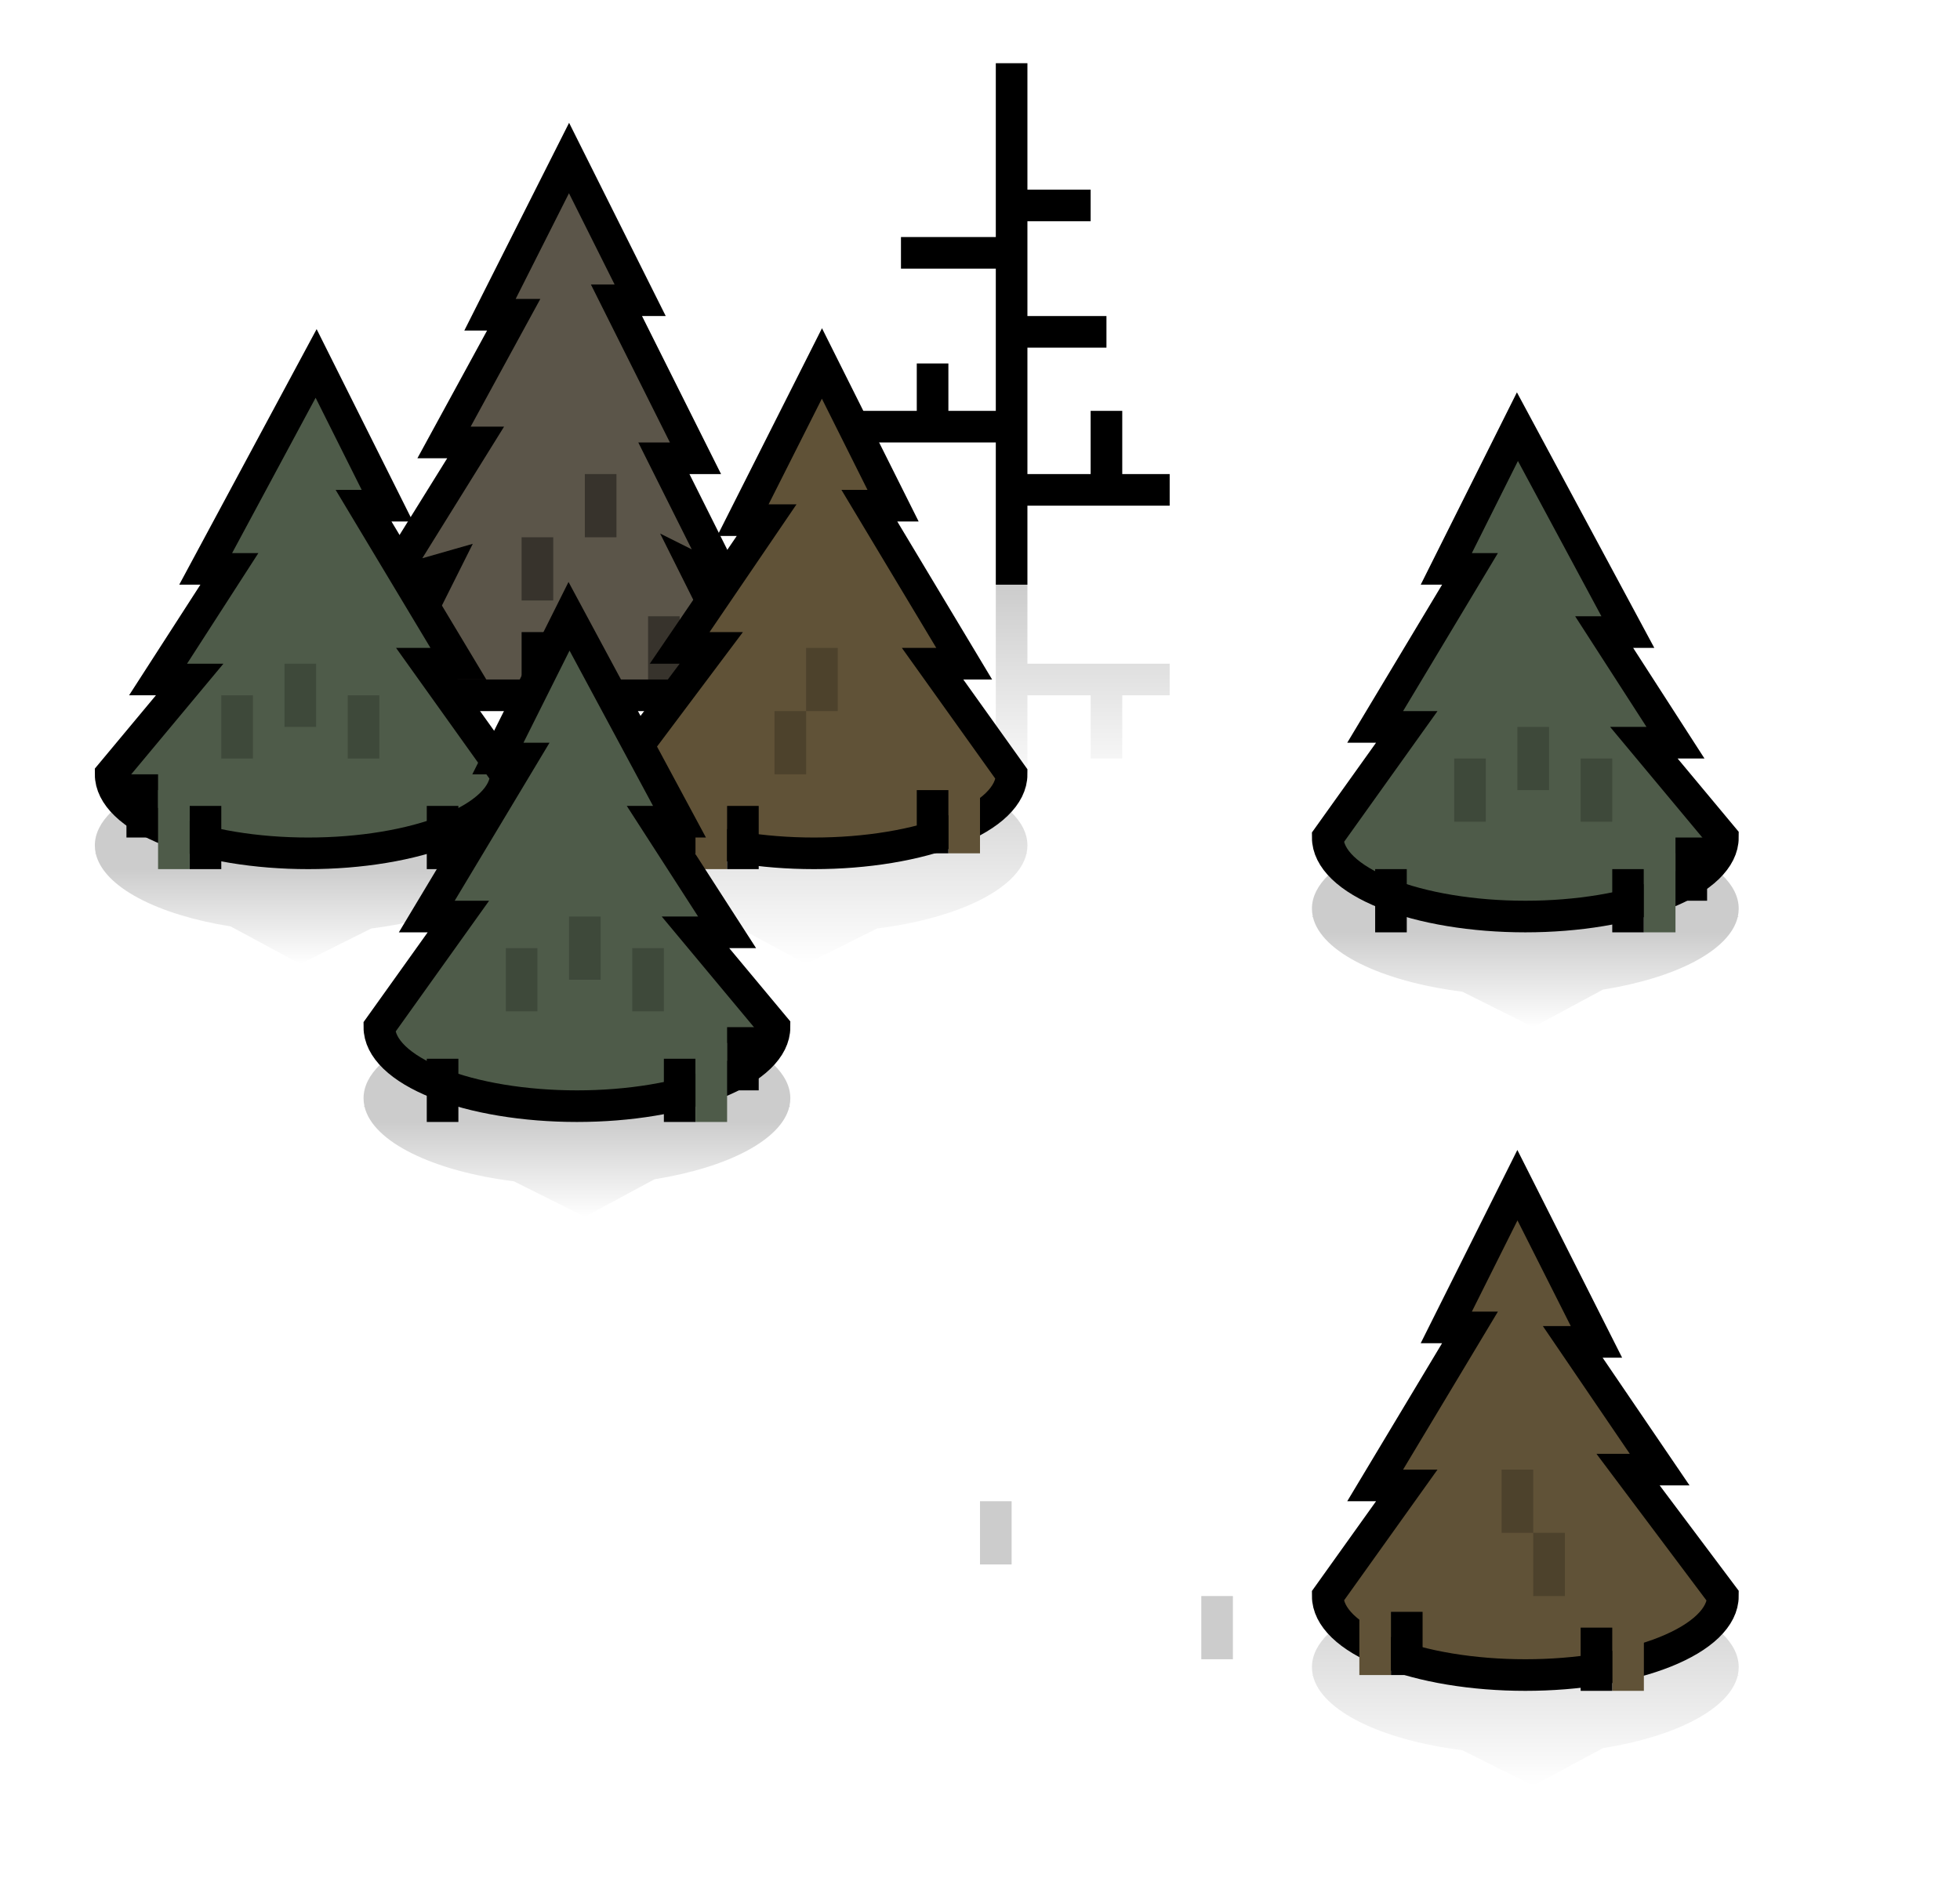 <svg width="124" height="120" viewBox="0 0 124 120" fill="none" xmlns="http://www.w3.org/2000/svg">
<path fill-rule="evenodd" clip-rule="evenodd" d="M83.055 106C83.019 105.835 83 105.669 83 105.5C83 102.462 89.044 100 96.5 100C103.956 100 110 102.462 110 105.5C110 105.669 109.981 105.835 109.945 106H110L109.937 106.034C109.441 108.132 106.05 109.886 101.411 110.625L97 113L92.512 110.756C87.402 110.113 83.588 108.268 83.062 106.031L83 106H83.055Z" fill="url(#paint0_linear_3722_31878)" fill-opacity="0.2"/>
<path d="M101 84.917L96 75L91.5 84H93L87 94H89L84 101C84 101.657 84.323 102.307 84.951 102.913C85.58 103.52 86.5 104.071 87.661 104.536C88.822 105 90.2 105.368 91.716 105.619C93.233 105.871 94.859 106 96.5 106C98.141 106 99.767 105.871 101.284 105.619C102.8 105.368 104.178 105 105.339 104.536C106.5 104.071 107.42 103.52 108.048 102.913C108.677 102.307 109 101.657 109 101L103 93H105L99.5 84.917H101Z" fill="#605237" stroke="black" stroke-width="2"/>
<rect opacity="0.2" width="2" height="4" transform="matrix(-1 0 0 1 99 97)" fill="black"/>
<rect width="2" height="4" transform="matrix(-1 0 0 1 104 103)" fill="#605237"/>
<rect x="86" y="102" width="2" height="4" fill="#605237"/>
<rect x="88" y="102" width="2" height="4" fill="black"/>
<rect x="100" y="103" width="2" height="4" fill="black"/>
<rect opacity="0.2" width="2" height="4" transform="matrix(-1 0 0 1 97 93)" fill="black"/>
<rect x="62" y="95" width="2" height="4" fill="black" fill-opacity="0.2"/>
<rect x="76" y="101" width="2" height="4" fill="black" fill-opacity="0.2"/>
<path d="M74 31H70M64 37V31M64 31V27M64 31H70M64 27V21M64 27H59M54 27H59M64 21H70M64 21V16M64 16H57M64 16V13M64 13H69M64 13V7V4M70 31V26M59 27V23" stroke="black" stroke-width="2"/>
<path opacity="0.2" d="M74 43H70M64 37V43M64 43V47M64 43H70M64 47V53M64 47H59M54 47H59M70 43V48M59 47V51" stroke="url(#paint1_linear_3722_31878)" stroke-width="2"/>
<path d="M31 19.917L36 10L40.5 19H39L44 29H42L46 37L44 36L48 44H38H34H24L28 36L24.5 37L30.091 28H28.091L32.5 19.917H31Z" fill="#5B5549"/>
<path d="M38 48V44M34 44H24L28 36L24.5 37L30.091 28H28.091L32.5 19.917H31L36 10L40.5 19H39L44 29H42L46 37L44 36L48 44H38M34 44H38M34 44V48" stroke="black" stroke-width="2"/>
<rect opacity="0.4" x="33" y="34" width="2" height="4" fill="black"/>
<rect opacity="0.4" x="37" y="30" width="2" height="4" fill="black"/>
<rect opacity="0.4" x="41" y="39" width="2" height="4" fill="black"/>
<rect x="33" y="40" width="2" height="4" fill="black"/>
<path fill-rule="evenodd" clip-rule="evenodd" d="M83.055 58C83.019 57.835 83 57.669 83 57.5C83 54.462 89.044 52 96.5 52C103.956 52 110 54.462 110 57.5C110 57.669 109.981 57.835 109.945 58H110L109.937 58.034C109.441 60.132 106.05 61.886 101.411 62.625L97 65L92.512 62.756C87.402 62.113 83.588 60.268 83.062 58.031L83 58H83.055Z" fill="url(#paint2_linear_3722_31878)" fill-opacity="0.2"/>
<path d="M102.988 40L96 27L91.5 36H93L87 46H89L84 53C84 53.657 84.323 54.307 84.951 54.913C85.58 55.52 86.5 56.071 87.661 56.535C88.822 57 90.2 57.368 91.716 57.619C93.233 57.871 94.859 58 96.5 58C98.141 58 99.767 57.871 101.284 57.619C102.8 57.368 104.178 57 105.339 56.535C106.5 56.071 107.42 55.52 108.048 54.913C108.677 54.307 109 53.657 109 53L104 47H106L101.488 40H102.988Z" fill="#4E5B49" stroke="black" stroke-width="2"/>
<rect opacity="0.2" width="2" height="4" transform="matrix(-1 0 0 1 102 48)" fill="black"/>
<rect opacity="0.2" width="2" height="4" transform="matrix(-1 0 0 1 98 46)" fill="black"/>
<rect opacity="0.2" width="2" height="4" transform="matrix(-1 0 0 1 94 48)" fill="black"/>
<rect width="2" height="4" transform="matrix(-1 0 0 1 89 55)" fill="black"/>
<rect width="2" height="4" transform="matrix(-1 0 0 1 108 53)" fill="black"/>
<rect width="2" height="4" transform="matrix(-1 0 0 1 104 55)" fill="black"/>
<rect width="2" height="5" transform="matrix(-1 0 0 1 106 54)" fill="#4E5B49"/>
<path fill-rule="evenodd" clip-rule="evenodd" d="M64.945 54C64.981 53.835 65 53.669 65 53.5C65 50.462 58.956 48 51.5 48C44.044 48 38 50.462 38 53.5C38 53.669 38.019 53.835 38.055 54H38L38.063 54.034C38.559 56.132 41.95 57.886 46.589 58.625L51 61L55.488 58.756C60.598 58.113 64.412 56.268 64.938 54.031L65 54H64.945Z" fill="url(#paint3_linear_3722_31878)" fill-opacity="0.2"/>
<path d="M47 32.917L52 23L56.5 32H55L61 42H59L64 49C64 49.657 63.677 50.307 63.048 50.913C62.42 51.52 61.5 52.071 60.339 52.535C59.178 53 57.8 53.368 56.283 53.619C54.767 53.871 53.142 54 51.5 54C49.858 54 48.233 53.871 46.717 53.619C45.2 53.368 43.822 53 42.661 52.535C41.5 52.071 40.58 51.52 39.952 50.913C39.323 50.307 39 49.657 39 49L45 41H43L48.5 32.917H47Z" fill="#605237" stroke="black" stroke-width="2"/>
<rect opacity="0.2" x="49" y="45" width="2" height="4" fill="black"/>
<rect x="44" y="51" width="2" height="4" fill="#605237"/>
<rect width="2" height="4" transform="matrix(-1 -8.74228e-08 -8.74228e-08 1 62 50)" fill="#605237"/>
<rect width="2" height="4" transform="matrix(-1 -8.74228e-08 -8.74228e-08 1 60 50)" fill="black"/>
<rect width="2" height="4" transform="matrix(-1 8.74228e-08 8.74228e-08 1 48 51)" fill="black"/>
<rect opacity="0.2" x="51" y="41" width="2" height="4" fill="black"/>
<path fill-rule="evenodd" clip-rule="evenodd" d="M32.945 54C32.981 53.835 33 53.669 33 53.5C33 50.462 26.956 48 19.5 48C12.044 48 6 50.462 6 53.5C6 53.669 6.019 53.835 6.055 54H6L6.063 54.034C6.559 56.132 9.95 57.886 14.589 58.625L19 61L23.488 58.756C28.598 58.113 32.412 56.268 32.938 54.031L33 54H32.945Z" fill="url(#paint4_linear_3722_31878)" fill-opacity="0.2"/>
<path d="M13.012 36L20 23L24.5 32H23L29 42H27L32 49C32 49.657 31.677 50.307 31.049 50.913C30.42 51.52 29.5 52.071 28.339 52.535C27.178 53 25.8 53.368 24.284 53.619C22.767 53.871 21.142 54 19.5 54C17.858 54 16.233 53.871 14.716 53.619C13.2 53.368 11.822 53 10.661 52.535C9.5 52.071 8.58 51.52 7.952 50.913C7.323 50.307 7 49.657 7 49L12 43H10L14.512 36H13.012Z" fill="#4E5B49" stroke="black" stroke-width="2"/>
<rect opacity="0.2" x="14" y="44" width="2" height="4" fill="black"/>
<rect opacity="0.2" x="18" y="42" width="2" height="4" fill="black"/>
<rect opacity="0.2" x="22" y="44" width="2" height="4" fill="black"/>
<rect x="27" y="51" width="2" height="4" fill="black"/>
<rect x="8" y="49" width="2" height="4" fill="black"/>
<rect x="12" y="51" width="2" height="4" fill="black"/>
<rect x="10" y="50" width="2" height="5" fill="#4E5B49"/>
<path fill-rule="evenodd" clip-rule="evenodd" d="M23.055 70C23.019 69.835 23 69.668 23 69.5C23 66.462 29.044 64 36.5 64C43.956 64 50 66.462 50 69.5C50 69.668 49.981 69.835 49.945 70H50L49.937 70.034C49.441 72.132 46.05 73.886 41.411 74.625L37 77L32.512 74.756C27.402 74.113 23.588 72.268 23.062 70.031L23 70H23.055Z" fill="url(#paint5_linear_3722_31878)" fill-opacity="0.2"/>
<path d="M42.988 52L36 39L31.5 48H33L27 58H29L24 65C24 65.657 24.323 66.307 24.951 66.913C25.58 67.52 26.5 68.071 27.661 68.535C28.822 69 30.2 69.368 31.716 69.619C33.233 69.871 34.858 70 36.5 70C38.142 70 39.767 69.871 41.283 69.619C42.8 69.368 44.178 69 45.339 68.535C46.5 68.071 47.42 67.52 48.048 66.913C48.677 66.307 49 65.657 49 65L44 59H46L41.488 52H42.988Z" fill="#4E5B49" stroke="black" stroke-width="2"/>
<rect opacity="0.2" width="2" height="4" transform="matrix(-1 0 0 1 42 60)" fill="black"/>
<rect opacity="0.2" width="2" height="4" transform="matrix(-1 0 0 1 38 58)" fill="black"/>
<rect opacity="0.2" width="2" height="4" transform="matrix(-1 0 0 1 34 60)" fill="black"/>
<rect width="2" height="4" transform="matrix(-1 0 0 1 29 67)" fill="black"/>
<rect width="2" height="4" transform="matrix(-1 0 0 1 48 65)" fill="black"/>
<rect width="2" height="4" transform="matrix(-1 0 0 1 44 67)" fill="black"/>
<rect width="2" height="5" transform="matrix(-1 0 0 1 46 66)" fill="#4E5B49"/>
<defs>
<linearGradient id="paint0_linear_3722_31878" x1="96.5" y1="100" x2="96.5" y2="113" gradientUnits="userSpaceOnUse">
<stop/>
<stop offset="1" stop-opacity="0"/>
</linearGradient>
<linearGradient id="paint1_linear_3722_31878" x1="64" y1="50.5" x2="64" y2="37" gradientUnits="userSpaceOnUse">
<stop stop-opacity="0"/>
<stop offset="1"/>
</linearGradient>
<linearGradient id="paint2_linear_3722_31878" x1="96.5" y1="59" x2="96.5" y2="65" gradientUnits="userSpaceOnUse">
<stop/>
<stop offset="1" stop-opacity="0"/>
</linearGradient>
<linearGradient id="paint3_linear_3722_31878" x1="51.5" y1="48" x2="51.5" y2="61" gradientUnits="userSpaceOnUse">
<stop/>
<stop offset="1" stop-opacity="0"/>
</linearGradient>
<linearGradient id="paint4_linear_3722_31878" x1="19.5" y1="55" x2="19.5" y2="61" gradientUnits="userSpaceOnUse">
<stop/>
<stop offset="1" stop-opacity="0"/>
</linearGradient>
<linearGradient id="paint5_linear_3722_31878" x1="36.5" y1="71" x2="36.5" y2="77" gradientUnits="userSpaceOnUse">
<stop/>
<stop offset="1" stop-opacity="0"/>
</linearGradient>
</defs>
</svg>
